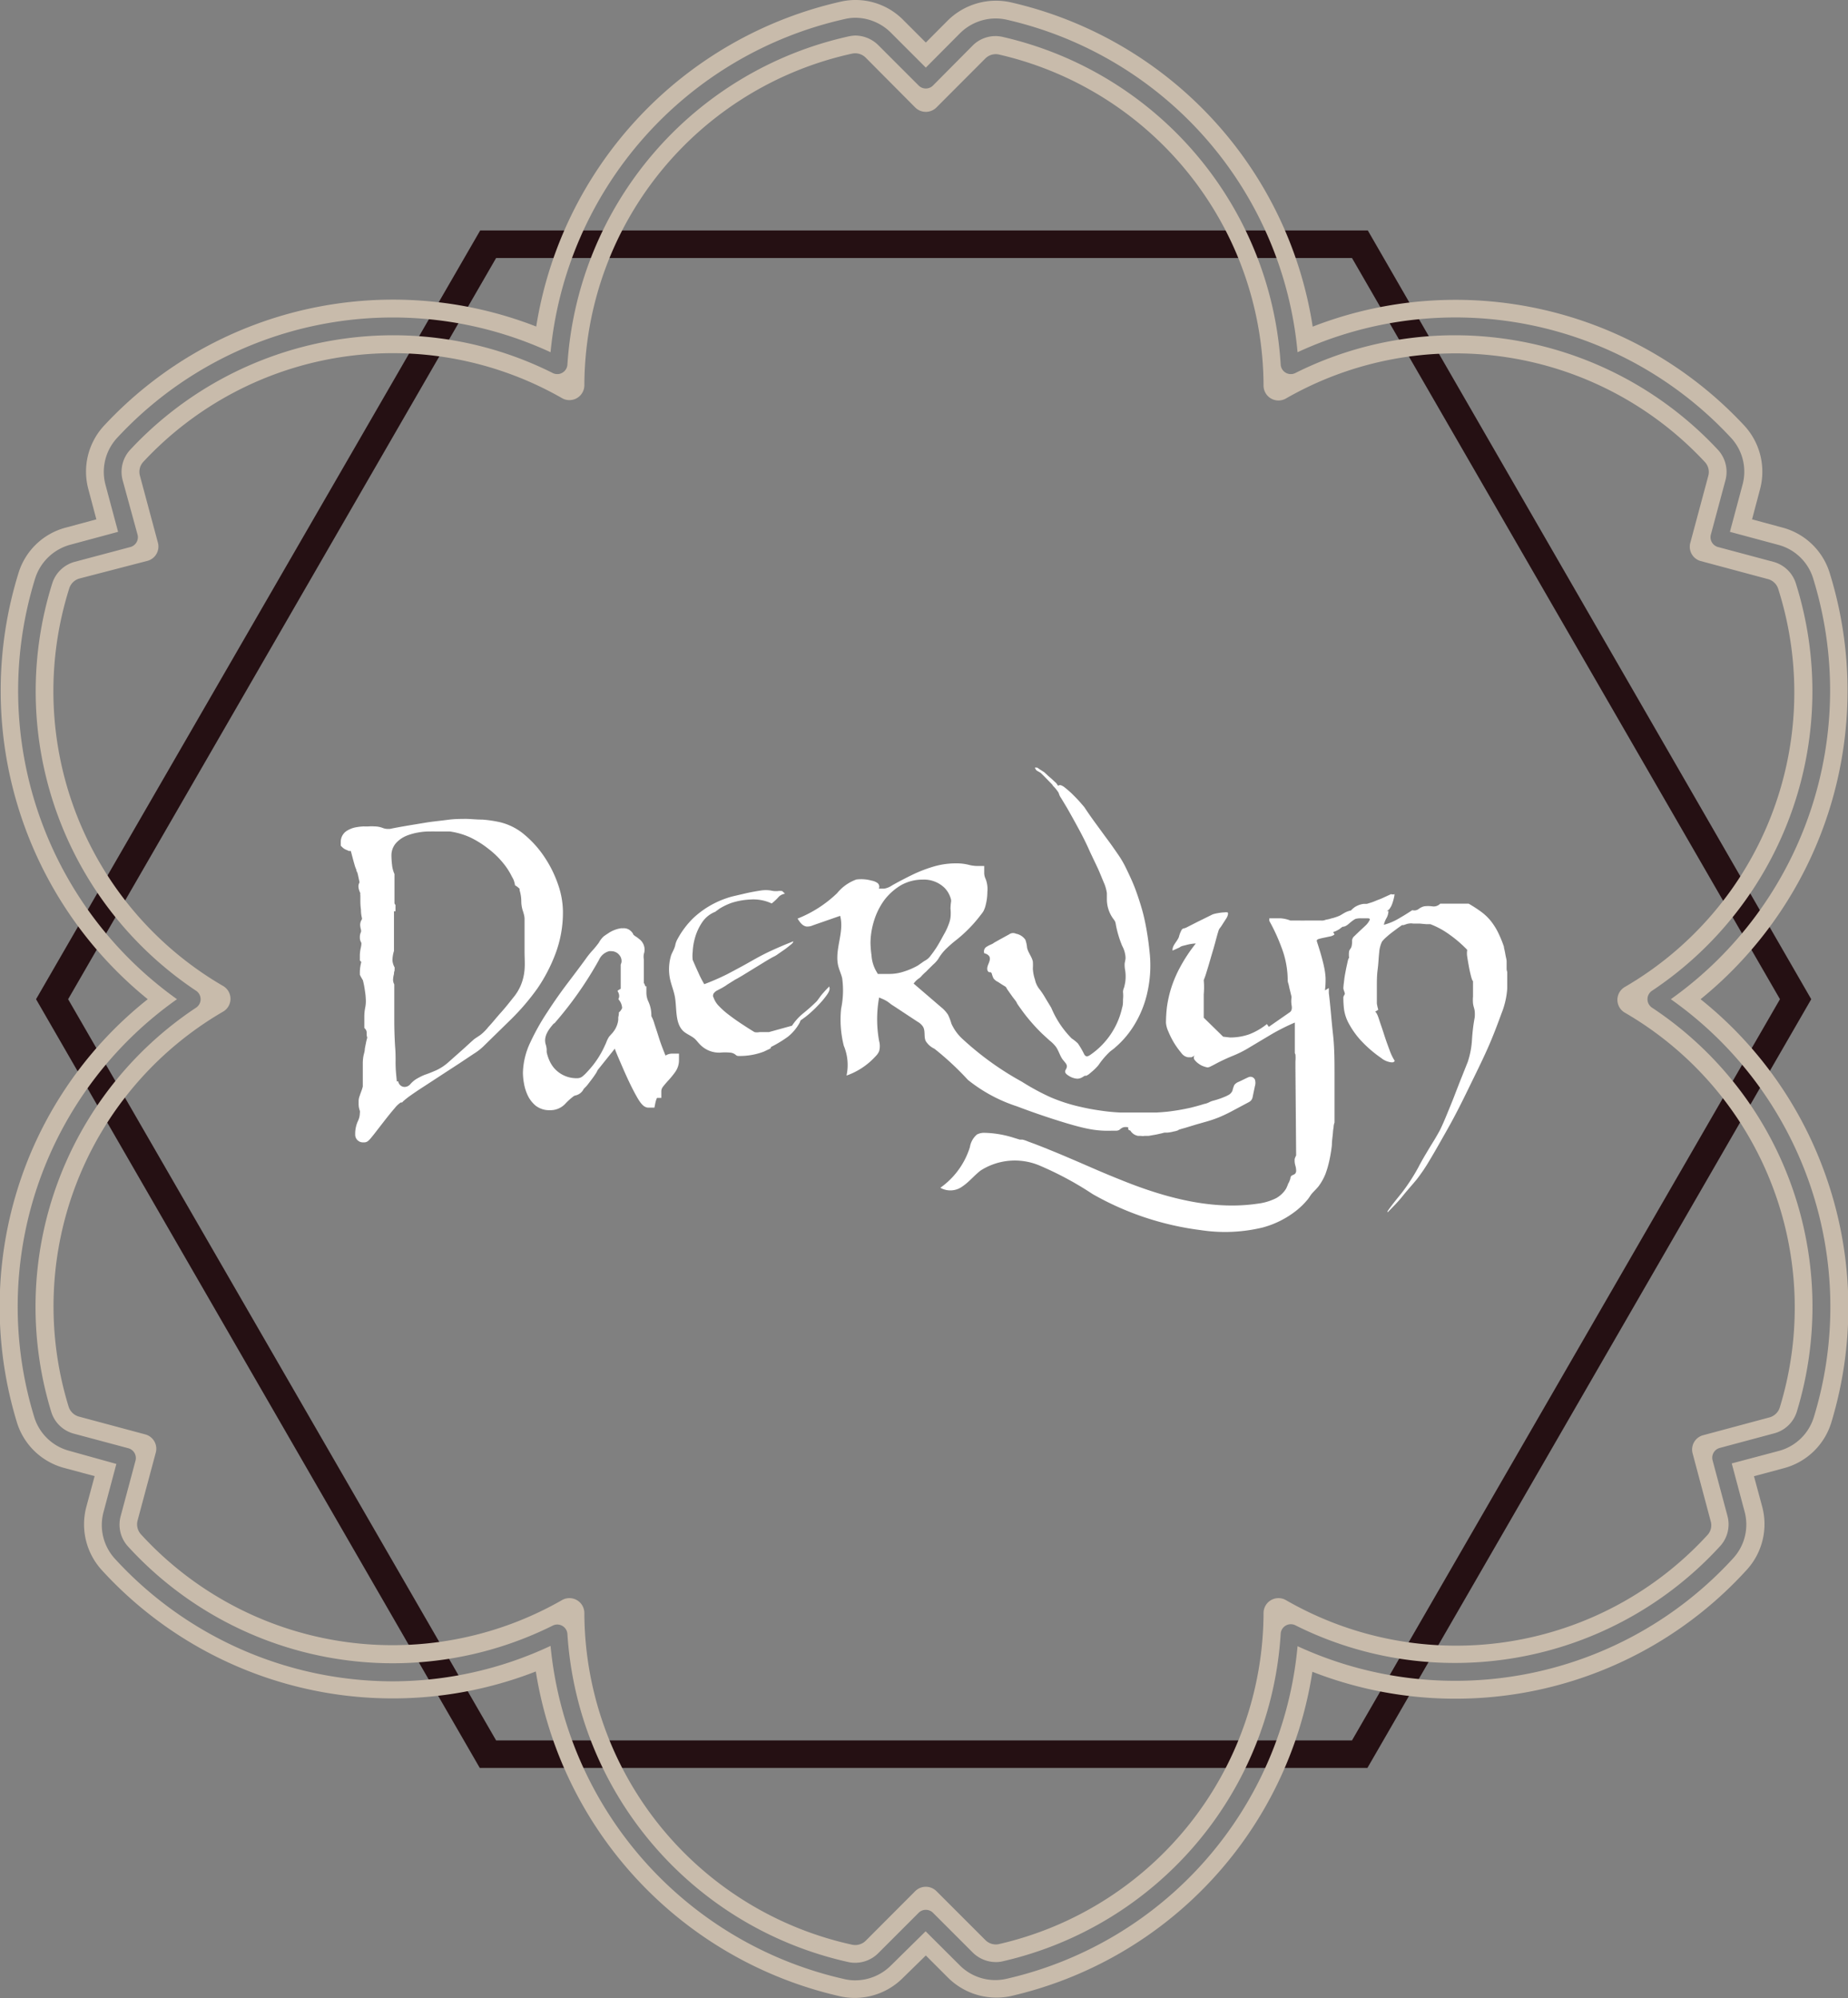 <svg id="Layer_1" data-name="Layer 1" xmlns="http://www.w3.org/2000/svg" viewBox="0 0 182 196.81"><rect x="0" y="0" width="182" height="196.81" fill="#808080" stroke="none"/><defs><style>.cls-1{fill:#251013;}.cls-2{fill:#c8bbab;}.cls-3{fill:#fff;}</style></defs><path class="cls-1" d="M136.16,23.11H48.74L5,98.82l43.7,75.71h87.42l43.71-75.71ZM134.6,171.82H50.31l-42.15-73,42.15-73H134.6l42.15,73Z" transform="translate(-1.45 -0.41)"/><path class="cls-2" d="M177.6,116.41a35.2,35.2,0,0,0-13.47-16.77,1,1,0,0,1,0-1.64,35.44,35.44,0,0,0,14.18-40.15,3.2,3.2,0,0,0-2.22-2.11l-5.46-1.46a1,1,0,0,1-.69-1.2l1.44-5.37a3.2,3.2,0,0,0-.74-3,35.42,35.42,0,0,0-25.93-11.28A35.06,35.06,0,0,0,129,37.16a1,1,0,0,1-1.42-.82A35.32,35.32,0,0,0,100.22,4.05a3.17,3.17,0,0,0-3,.87L93.32,8.85a1,1,0,0,1-1.38,0l-4-4a3.26,3.26,0,0,0-2.27-.94A3.81,3.81,0,0,0,85,4,35.44,35.44,0,0,0,57.33,36.34a1,1,0,0,1-1.42.82A35.06,35.06,0,0,0,40.2,33.43,35.42,35.42,0,0,0,14.27,44.71a3.2,3.2,0,0,0-.74,3L15,53.08a1,1,0,0,1-.69,1.2L8.82,55.74A3.2,3.2,0,0,0,6.6,57.85,35.44,35.44,0,0,0,20.78,98a1,1,0,0,1,0,1.64A35.35,35.35,0,0,0,6.5,139.47a3.18,3.18,0,0,0,2.23,2.14l5.38,1.44a1,1,0,0,1,.69,1.2l-1.46,5.46a3.18,3.18,0,0,0,.71,3,35.31,35.31,0,0,0,41.86,7.79,1,1,0,0,1,1.42.82A35.42,35.42,0,0,0,85,193.65a3.05,3.05,0,0,0,.67.07,3.22,3.22,0,0,0,2.27-.94l4-4a1,1,0,0,1,1.38,0l3.93,3.93a3.24,3.24,0,0,0,2.27.94,2.74,2.74,0,0,0,.7-.08,35.32,35.32,0,0,0,27.36-32.28,1,1,0,0,1,1.42-.82,35,35,0,0,0,15.71,3.72h0a35.39,35.39,0,0,0,26.15-11.51,3.18,3.18,0,0,0,.71-3l-1.46-5.46a1,1,0,0,1,.69-1.2l5.37-1.44a3.18,3.18,0,0,0,2.24-2.14A35.42,35.42,0,0,0,177.6,116.41ZM176.74,139a1.47,1.47,0,0,1-1,1l-6.59,1.77a1.46,1.46,0,0,0-1,1.79l1.78,6.68a1.41,1.41,0,0,1-.32,1.35A33.56,33.56,0,0,1,128.09,158a1.47,1.47,0,0,0-2.2,1.27h0a33.57,33.57,0,0,1-26.06,32.61,1.45,1.45,0,0,1-1.34-.4l-4.82-4.82a1.48,1.48,0,0,0-2.08,0l-4.88,4.89a1.47,1.47,0,0,1-1.34.39A33.56,33.56,0,0,1,59,159.27h0a1.47,1.47,0,0,0-2.2-1.27,33.58,33.58,0,0,1-41.48-6.49,1.47,1.47,0,0,1-.32-1.35l1.79-6.68a1.46,1.46,0,0,0-1-1.79l-6.59-1.77a1.47,1.47,0,0,1-1-1,33.57,33.57,0,0,1,15.21-38.87,1.46,1.46,0,0,0,0-2.54A33.58,33.58,0,0,1,8.26,58.39a1.47,1.47,0,0,1,1-1L16,55.64a1.46,1.46,0,0,0,1-1.79l-1.77-6.59a1.44,1.44,0,0,1,.33-1.36,33.56,33.56,0,0,1,41.27-6.26A1.47,1.47,0,0,0,59,38.37h0A33.56,33.56,0,0,1,85.37,5.69a1.47,1.47,0,0,1,1.34.4L91.59,11a1.48,1.48,0,0,0,2.08,0l4.82-4.83a1.45,1.45,0,0,1,1.34-.39,33.57,33.57,0,0,1,26.06,32.61h0a1.47,1.47,0,0,0,2.2,1.27,33.56,33.56,0,0,1,41.27,6.26,1.44,1.44,0,0,1,.33,1.36l-1.77,6.59a1.46,1.46,0,0,0,1,1.79l6.67,1.79a1.45,1.45,0,0,1,1,1,33.56,33.56,0,0,1-15.11,39.16,1.46,1.46,0,0,0,0,2.54A33.57,33.57,0,0,1,176.74,139Z" transform="translate(-1.45 -0.41)"/><path class="cls-2" d="M180.87,115.15a38.57,38.57,0,0,0-11.94-16.33,39.12,39.12,0,0,0,12.71-42A6.65,6.65,0,0,0,177,52.37l-3-.81.78-2.94a6.69,6.69,0,0,0-1.54-6.29,38.83,38.83,0,0,0-42.51-9.75A38.84,38.84,0,0,0,101,.64a6.76,6.76,0,0,0-6.22,1.8L92.63,4.6,90.41,2.38A6.6,6.6,0,0,0,84.26.57a39.11,39.11,0,0,0-30,32A38.84,38.84,0,0,0,11.7,42.33a6.66,6.66,0,0,0-1.54,6.29l.78,2.94-3,.81a6.63,6.63,0,0,0-4.65,4.42A39.12,39.12,0,0,0,16,98.82,38.49,38.49,0,0,0,4,115.15a39,39,0,0,0-.88,25.36A6.67,6.67,0,0,0,7.83,145l2.94.79-.81,3a6.69,6.69,0,0,0,1.5,6.24,38.79,38.79,0,0,0,42.76,10,39.11,39.11,0,0,0,30,32,6.69,6.69,0,0,0,6.15-1.82L92.63,193l2.15,2.15a6.76,6.76,0,0,0,4.74,2A6.65,6.65,0,0,0,101,197a38.84,38.84,0,0,0,29.7-31.94,38.76,38.76,0,0,0,42.74-10A6.67,6.67,0,0,0,175,148.8l-.81-3,2.94-.79a6.67,6.67,0,0,0,4.67-4.48A39,39,0,0,0,180.87,115.15ZM180.08,140a4.93,4.93,0,0,1-3.45,3.31L172,144.54l1.26,4.72a4.91,4.91,0,0,1-1.11,4.61,37.07,37.07,0,0,1-42.91,8.67,37.08,37.08,0,0,1-28.63,32.75A4.94,4.94,0,0,1,96,194l-3.39-3.38L89.18,194a5,5,0,0,1-3.51,1.45,4.54,4.54,0,0,1-1-.11,37.3,37.3,0,0,1-29-32.83A36.73,36.73,0,0,1,40.2,166a37.13,37.13,0,0,1-27.44-12.08,4.92,4.92,0,0,1-1.11-4.61l1.26-4.72L8.28,143.3A4.93,4.93,0,0,1,4.83,140,37.07,37.07,0,0,1,18.88,98.82,37.33,37.33,0,0,1,4.93,57.32a5,5,0,0,1,3.44-3.26l4.71-1.27-1.24-4.63A4.93,4.93,0,0,1,13,43.52,37,37,0,0,1,55.67,35.1a37.3,37.3,0,0,1,29-32.82,4.55,4.55,0,0,1,1-.12,5,5,0,0,1,3.51,1.46l3.45,3.45L96,3.68a5,5,0,0,1,3.5-1.45,4.92,4.92,0,0,1,1.09.12A37.05,37.05,0,0,1,129.24,35.1a37,37,0,0,1,42.68,8.42,4.9,4.9,0,0,1,1.14,4.64l-1.24,4.63,4.72,1.27A4.91,4.91,0,0,1,180,57.32,37.31,37.31,0,0,1,166,98.82,37.07,37.07,0,0,1,180.08,140Z" transform="translate(-1.45 -0.41)"/><path class="cls-3" d="M56.17,94.3a11.52,11.52,0,0,0,.72-4.15,8.36,8.36,0,0,0-.49-2.66,11.57,11.57,0,0,0-1.32-2.66,10.26,10.26,0,0,0-1.95-2.19,5.82,5.82,0,0,0-2.47-1.26,12.22,12.22,0,0,0-1.7-.25c-.67,0-1.2-.07-1.62-.07s-1.12,0-1.78.09-1.32.15-2,.25l-2,.33c-.63.11-1.2.21-1.72.32h-.19a1.37,1.37,0,0,1-.49-.09,2.34,2.34,0,0,0-.86-.16,2.94,2.94,0,0,0-.51,0,4.57,4.57,0,0,1-.52,0,5.7,5.7,0,0,0-.83.1,2.58,2.58,0,0,0-.87.36,1.29,1.29,0,0,0-.56,1.1v.34l.18.18a1.1,1.1,0,0,0,.35.22l.12.05.14.07H36l.18.68c.06.24.13.47.19.69a3.26,3.26,0,0,0,.18.49c0,.06,0,.13.08.23a4,4,0,0,1,.11.44l.12.56a.81.81,0,0,0-.11.39,1.36,1.36,0,0,0,.08.41,1.86,1.86,0,0,0,.11.27.56.56,0,0,0,0,.23v.6a6.93,6.93,0,0,0,.06.82c0,.42.07.67.1.82l0,.08-.06.11a1,1,0,0,0-.12.44,2.06,2.06,0,0,0,.09.53l0,.17v0a1.25,1.25,0,0,0-.12.46v.08a1,1,0,0,0,.15.55v.11s0,.13-.07.44a3.62,3.62,0,0,0-.08.64V95l.14.15-.06.27a4.14,4.14,0,0,0-.08.68v.3l.06.13s.06.12.19.34l.06.1V97a8.33,8.33,0,0,1,.19,1,6.46,6.46,0,0,1,.09,1,3.24,3.24,0,0,1-.06.64,4.55,4.55,0,0,0-.09.94v1.06l.15.18a.55.55,0,0,1,.08.28c0,.19,0,.36.06.49l-.09.35q-.07.34-.15.75c0,.27-.1.52-.14.75a4.39,4.39,0,0,0-.06.6v2.24s0,.06,0,.14a3.81,3.81,0,0,1-.13.42c-.07.19-.13.35-.18.51a1.44,1.44,0,0,0-.1.46v.31a1.88,1.88,0,0,0,.12.69.56.56,0,0,1,0,.21,1.87,1.87,0,0,1-.17.76,3,3,0,0,0-.29,1.28v.08a.76.76,0,0,0,.79.78h.07c.36,0,.49-.17,1-.81l1-1.29c.36-.46.71-.9,1.05-1.29a2.52,2.52,0,0,1,.58-.54l.13,0,.09-.1a7.78,7.78,0,0,1,.76-.6c.38-.27.84-.58,1.37-.92L45,106.24l1.69-1.1,1.41-.94a5.57,5.57,0,0,0,.94-.72l2.8-2.74a23,23,0,0,0,2.55-3A16,16,0,0,0,56.17,94.3Zm-3.06,1.61a5.08,5.08,0,0,1-.39,1.59A4.84,4.84,0,0,1,52,98.66c-.38.48-.79,1-1.23,1.49s-.84,1-1.22,1.4a4.62,4.62,0,0,1-.8.8l-.45.3-.16.11-.29.26-.8.73-1.51,1.34a4.89,4.89,0,0,1-1.13.73c-.32.14-.65.28-1,.4s-.58.25-.84.39a2.6,2.6,0,0,0-.72.59h0a.75.75,0,0,1-.54.26.64.64,0,0,1-.64-.55l-.14,0-.06-.64a12.06,12.06,0,0,1-.06-1.41c0-.35,0-.82-.05-1.39-.06-1-.08-1.84-.08-2.59V97.36l0,0a1,1,0,0,1-.12-.44,2.51,2.51,0,0,1,.09-.58c0-.23.06-.32.06-.34v-.14a.52.52,0,0,0,0-.18A1.67,1.67,0,0,1,40.1,95a3.21,3.21,0,0,1,.15-.93V90.16l.15,0v-.51a.21.21,0,0,0,0-.1l-.1-.16v-2.9a2.81,2.81,0,0,1-.24-.9,8.58,8.58,0,0,1-.06-.92,1.82,1.82,0,0,1,.49-1.27,2.9,2.9,0,0,1,1-.68,5.7,5.7,0,0,1,1.15-.32,6.17,6.17,0,0,1,1.07-.1h.15a3.6,3.6,0,0,1,.41,0l.52,0,.55,0,.33,0h.08a7.26,7.26,0,0,1,2,.58A9.38,9.38,0,0,1,49.54,84,8.35,8.35,0,0,1,51,85.41a6.63,6.63,0,0,1,.87,1.35,1.8,1.8,0,0,1,.11.2,1.09,1.09,0,0,1,.1.25,2.07,2.07,0,0,1,.09.39h0a1.88,1.88,0,0,1,.35.25l.1.09,0,.14a3.79,3.79,0,0,1,.17,1.13,3.09,3.09,0,0,0,.13.84,4,4,0,0,1,.12.4,1.83,1.83,0,0,1,.07.42c0,.42,0,.91,0,1.46s0,1.18,0,1.79S53.16,95.34,53.11,95.91ZM67,104.37a2.61,2.61,0,0,1-.12-.28c-.2-.5-.39-1-.56-1.55s-.33-1-.47-1.46a3,3,0,0,0-.25-.59v-.12a3.21,3.21,0,0,0-.3-1.33,2.06,2.06,0,0,1-.19-.86v-.63H65a1,1,0,0,0-.14-.33V94.91a1.55,1.55,0,0,1,0-.55,1.3,1.3,0,0,0-.49-1.49,2.55,2.55,0,0,0-.28-.21,1.27,1.27,0,0,1-.29-.23l0-.05a1.2,1.2,0,0,0-.37-.39,1,1,0,0,0-.58-.16h-.21a3,3,0,0,0-1.35.54l-.1.06-.27.19a2.21,2.21,0,0,0-.45.56,1.27,1.27,0,0,1-.13.19,9.25,9.25,0,0,1-.63.75,8.9,8.9,0,0,0-.61.78c-.48.66-1.06,1.43-1.72,2.3s-1.37,1.87-2,2.85a22.57,22.57,0,0,0-1.69,3,7.36,7.36,0,0,0-.74,3,6.3,6.3,0,0,0,.11,1.1,4.62,4.62,0,0,0,.37,1.16,3,3,0,0,0,.78,1,2.17,2.17,0,0,0,1.38.44,2,2,0,0,0,1.53-.63,6,6,0,0,1,.78-.71l0,0a.51.51,0,0,1,.22-.11,1.18,1.18,0,0,0,.82-.65h0l.18-.18a2.76,2.76,0,0,0,.24-.28l.39-.51c.15-.2.26-.36.35-.5a1.27,1.27,0,0,0,.14-.24.61.61,0,0,0,.07-.14L62,103.69c.06.19.18.49.4,1s.53,1.24.84,1.91.61,1.27.91,1.8c.39.69.71,1.1,1.17,1.1h.58L66,109c.05-.2.09-.31.11-.37l.05-.09h.42v-.63a.74.74,0,0,1,.14-.44c.16-.21.35-.43.56-.66a8.35,8.35,0,0,0,.66-.81,2,2,0,0,0,.38-1.19v-.63h-.64A1.18,1.18,0,0,0,67,104.37Zm-4.6-4.27s0,0,0,.05l0,.1a2.33,2.33,0,0,1-.06.35l0,.2a1.76,1.76,0,0,1-.09.47,2.26,2.26,0,0,1-.38.74,2.49,2.49,0,0,1-.25.29l-.19.22a2.82,2.82,0,0,0-.27.55l-.06.14c-.07.15-.14.31-.22.47a9,9,0,0,1-1.12,1.75c-.21.26-.45.52-.69.77l-.17.15,0,0a.83.83,0,0,1-.61.25h-.16a2.91,2.91,0,0,1-2.11-1,3,3,0,0,1-.38-.57,4,4,0,0,1-.35-1c0-.09,0-.19,0-.28a2.54,2.54,0,0,0-.08-.43c-.3-.87.38-1.64.78-2.11l.05,0a36.36,36.36,0,0,0,4.4-6.26,1.52,1.52,0,0,1,1-.86.76.76,0,0,1,.21,0,1,1,0,0,1,.78.36.93.93,0,0,1,.23.71,1.23,1.23,0,0,1-.08.25h0s0,.1,0,.14v2.24l-.3.18v.07a.86.86,0,0,1,.15.45.73.73,0,0,1-.08.33h0a1.39,1.39,0,0,1,.37.87A1.12,1.12,0,0,1,62.43,100.1Zm20-1.76s-.13.16-.27.36-.24.32-.28.36c-.39.38-.81.76-1.27,1.13a5.5,5.5,0,0,0-1.13,1.24l-2.28.63s-.08,0-.21,0l-.23,0-.48,0a1.23,1.23,0,0,1-.49,0c-.4-.24-.82-.51-1.26-.8s-.85-.58-1.23-.87a7.86,7.86,0,0,1-1-.88,2.22,2.22,0,0,1-.55-.87c-.07-.09-.06-.21,0-.37A1.15,1.15,0,0,1,72,98l.59-.31.33-.2a3.76,3.76,0,0,1,.33-.22l.62-.39q.14-.06.69-.39l1.19-.73,1.19-.73q.56-.33.69-.39a2.52,2.52,0,0,0,.46-.28l.65-.45c.22-.16.41-.32.59-.46s.25-.25.25-.33c-.85.33-1.63.67-2.34,1s-1.4.72-2.07,1.1-1.37.75-2.07,1.12a23.17,23.17,0,0,1-2.29,1,9.73,9.73,0,0,1-.58-1.13c-.21-.45-.39-.87-.56-1.26a3.34,3.34,0,0,1,0-.79,5.9,5.9,0,0,1,.23-1.4,5.26,5.26,0,0,1,.7-1.51,2.78,2.78,0,0,1,1.37-1.07c-.12,0,0,0,.28-.24a6.12,6.12,0,0,1,1.28-.62A7.16,7.16,0,0,1,75.36,89a4.26,4.26,0,0,1,2.09.39,5.5,5.5,0,0,0,.62-.57,1.07,1.07,0,0,1,.69-.39l-.27-.26a1.49,1.49,0,0,0-.46,0,2.19,2.19,0,0,1-.69-.06,3.31,3.31,0,0,0-.94,0c-.45.07-.91.15-1.37.25l-1.29.3a6.93,6.93,0,0,0-.73.21,9,9,0,0,0-3.26,1.94A8.59,8.59,0,0,0,68.12,93a1.91,1.91,0,0,0-.17.51c-.08.36-.3.69-.41,1a4.72,4.72,0,0,0-.1,2.33c.13.59.37,1.16.48,1.76.2,1.16,0,2.55.81,3.35.35.32.81.47,1.16.78.17.16.31.36.48.53a2.61,2.61,0,0,0,2,.82,5.57,5.57,0,0,1,1,0,1,1,0,0,1,.44.15c.15.1.18.18.37.18a6.65,6.65,0,0,0,2.5-.43l.4-.19.25-.12.06-.15a11.94,11.94,0,0,0,1.65-1,4.57,4.57,0,0,0,1.16-1.38l.1-.24a8.54,8.54,0,0,0,.75-.56c.34-.29.68-.6,1-.95a8.16,8.16,0,0,0,.84-1c.23-.33.31-.57.24-.74l0-.09c-.1.09-.23.23-.41.42Zm14.38,8.43a15.2,15.2,0,0,0,4.82,2.6c1.58.6,3.19,1.15,4.81,1.64.74.22,1.48.43,2.24.58a9.71,9.71,0,0,0,2.28.18l.45,0a.62.62,0,0,0,.32-.09,1.66,1.66,0,0,1,.21-.16.69.69,0,0,1,.41-.11s.25,0,.25.06a.47.47,0,0,0,0,.17.22.22,0,0,0,.15.1s.06,0,.09.08a1.14,1.14,0,0,0,.36.33,1.33,1.33,0,0,0,.35.13l.17,0,.11,0a1.22,1.22,0,0,0,.38,0l.39,0,.75-.13.58-.13a1.83,1.83,0,0,1,.25-.06h.26a3.5,3.5,0,0,0,.66-.12,1.31,1.31,0,0,0,.34-.09c.06,0,.1-.06.15-.08s.39-.12.58-.17l1.15-.35.88-.25a12.59,12.59,0,0,0,1.31-.44,14.53,14.53,0,0,0,1.38-.66l1.52-.81a.9.9,0,0,0,.29-.21.83.83,0,0,0,.16-.4l.21-1a1.08,1.08,0,0,0,0-.64.48.48,0,0,0-.63-.24c-.33.14-.65.32-1,.47a1,1,0,0,0-.4.3,3.22,3.22,0,0,0-.18.55.87.87,0,0,1-.32.39,3.29,3.29,0,0,1-.42.21,8.33,8.33,0,0,1-1.06.37,2.28,2.28,0,0,0-.44.15,1.78,1.78,0,0,1-.56.2c-.43.14-.86.25-1.29.36a21.78,21.78,0,0,1-2.26.39q-.57.06-1.14.09l-.58,0h-.28l-.7,0c-.66,0-1.32,0-2,0a19,19,0,0,1-2-.2c-.65-.09-1.29-.21-1.93-.36a16.64,16.64,0,0,1-2.95-.95,23.27,23.27,0,0,1-2.82-1.53,29.55,29.55,0,0,1-5.8-4.17,4.62,4.62,0,0,1-1.13-1.54,5.28,5.28,0,0,0-.34-.89,3.19,3.19,0,0,0-.68-.74l-2.7-2.32a2.07,2.07,0,0,1,.49-.49,1.06,1.06,0,0,0,.23-.19,4.64,4.64,0,0,1,.5-.49c.23-.24.47-.47.71-.71a2.79,2.79,0,0,0,.49-.54,4.66,4.66,0,0,1,.85-1.07,11.9,11.9,0,0,1,1-.86,13.68,13.68,0,0,0,2.23-2.27c.12-.16.26-.32.37-.5a2.54,2.54,0,0,0,.22-.6,5.21,5.21,0,0,0,.17-1.3A2.77,2.77,0,0,0,98.53,87a1.39,1.39,0,0,1-.15-.63V85.7h-.63a3.58,3.58,0,0,1-.87-.11,4.93,4.93,0,0,0-1.23-.15,7.78,7.78,0,0,0-2.4.36,13.81,13.81,0,0,0-2.06.82c-.61.3-1.25.63-1.9,1a1.94,1.94,0,0,1-.76.31H88a.45.45,0,0,0-.14-.56,1.43,1.43,0,0,0-.57-.23,3.8,3.8,0,0,0-1.5-.11,4.33,4.33,0,0,0-1.9,1.35A12,12,0,0,1,80,90.88c.21.34.47.72.87.78a1.34,1.34,0,0,0,.65-.12l2.67-.93c.44,1.6-.57,3.31-.19,4.92.1.41.29.8.39,1.21a8.75,8.75,0,0,1-.1,3,10.51,10.51,0,0,0,.26,3.66,4.92,4.92,0,0,1,.27,2.94,7,7,0,0,0,2.89-1.93,1.51,1.51,0,0,0,.32-.47,1.89,1.89,0,0,0,0-1,11.9,11.9,0,0,1,0-4.29h0s.29.13.35.15a3.36,3.36,0,0,1,.42.22c.18.11.33.25.51.37l.25.16.5.33,1,.66.76.5a1.53,1.53,0,0,1,.54.5c.24.42.06,1,.26,1.4a2,2,0,0,0,.86.76A28.8,28.8,0,0,1,96.78,106.77Zm-6.23-10.7a4.57,4.57,0,0,1-1.59.26H87.9L87.71,96a3.61,3.61,0,0,1-.43-1.5,10.61,10.61,0,0,1-.1-1.19,7.51,7.51,0,0,1,.36-2.25,6.8,6.8,0,0,1,1-2,5.79,5.79,0,0,1,1.63-1.46,4.32,4.32,0,0,1,2.16-.56,2.91,2.91,0,0,1,2.12.79A2.5,2.5,0,0,1,95.11,89a.75.75,0,0,1,0,.26,4.6,4.6,0,0,0-.05.64,4.1,4.1,0,0,1,0,.86,2.29,2.29,0,0,1-.07.36,6.14,6.14,0,0,1-.59,1.34c-.25.46-.5.93-.79,1.37-.15.22-.3.44-.47.65a1.67,1.67,0,0,1-.5.49c-.28.15-.54.37-.81.54A6.76,6.76,0,0,1,90.55,96.07Zm7.84-1.77a.79.79,0,0,1,.48.28c.16.26,0,.58-.11.86s-.14.6.1.72c0,0,.1,0,.15,0a.24.24,0,0,1,.12.16,2.85,2.85,0,0,0,.16.44,1.17,1.17,0,0,0,.35.31,1.28,1.28,0,0,1,.25.15l.25.16.26.16a.38.38,0,0,1,.15.13l.08.15.16.23.34.48c.12.17.26.33.38.51a.47.47,0,0,1,.06.09.69.69,0,0,0,.1.19c.1.15.2.3.31.44.21.3.42.58.65.86a18.23,18.23,0,0,0,1.45,1.59l.73.67a3.46,3.46,0,0,1,.61.6c.32.43.43,1,.77,1.38.15.19.36.38.33.61s-.17.31-.17.48.2.32.37.42a1.72,1.72,0,0,0,.84.28,1,1,0,0,0,.49-.15l.23-.14.15,0a1.57,1.57,0,0,0,.42-.29,5.76,5.76,0,0,0,.77-.74,8.07,8.07,0,0,1,1.17-1.37l.37-.28.37-.33a9.28,9.28,0,0,0,.69-.71,9.37,9.37,0,0,0,.85-1.14,10.43,10.43,0,0,0,1.41-3.5,12,12,0,0,0,.2-3.71c-.08-.81-.18-1.55-.3-2.24s-.26-1.36-.44-2-.4-1.32-.65-2-.56-1.35-.92-2.09a9.74,9.74,0,0,0-.79-1.37c-.37-.54-.76-1.1-1.19-1.67l-1.22-1.67c-.39-.54-.7-1-.94-1.36l-.44-.51c-.24-.27-.5-.53-.77-.8a10.15,10.15,0,0,0-.78-.67c-.25-.17-.42-.22-.52-.14s-.14-.14-.28-.26L105,77.1c-.15-.13-.3-.25-.43-.38l-.27-.25-.39-.25-.31-.21h-.23a.68.68,0,0,0,.08.17.48.48,0,0,0,.16.16l.31.17.32.31.39.4.36.37c.1.1.15.17.15.2a3.92,3.92,0,0,1,.55.67.76.76,0,0,1,.06.16,1.53,1.53,0,0,0,.21.4l.6,1q.57,1,1.11,2c.36.66.7,1.33,1,2s.64,1.35.94,2c.2.45.38.91.57,1.36a3.78,3.78,0,0,1,.28,1c0,.21,0,.43,0,.64a3.26,3.26,0,0,0,.63,1.88,2.2,2.2,0,0,1,.17.25,1.46,1.46,0,0,1,.09.36,10.42,10.42,0,0,0,.62,2.06,2.71,2.71,0,0,1,.33,1.16c0,.21-.07.4-.09.61a3.22,3.22,0,0,0,.06.69,4.05,4.05,0,0,1,0,1.1,4.88,4.88,0,0,1-.12.55,1.08,1.08,0,0,0-.1.43,3.55,3.55,0,0,1,0,.73c0,.28,0,.55-.09.83a7.63,7.63,0,0,1-3.13,4.63c-.13.09-.3.19-.44.12a.43.43,0,0,1-.15-.15,8.36,8.36,0,0,0-.63-1.09,4.24,4.24,0,0,0-.62-.5,9.48,9.48,0,0,1-2-3c-.19-.33-.39-.64-.6-1s-.4-.64-.63-.93a2.22,2.22,0,0,1-.38-.86,4,4,0,0,1-.21-1.09,5.34,5.34,0,0,0,0-.69c-.1-.48-.47-.88-.57-1.37a2.94,2.94,0,0,0-.17-.78,1.44,1.44,0,0,0-.92-.59.66.66,0,0,0-.67.06l-.69.38-.24.13-.46.26a1,1,0,0,0-.17.11c-.18.12-.4.17-.58.3A.54.54,0,0,0,98.39,94.3Zm51.44,1.53v-.42s0-.12,0-.3-.06-.37-.1-.58-.07-.41-.11-.57a1.73,1.73,0,0,1-.06-.32,11.6,11.6,0,0,0-.62-1.49,6.54,6.54,0,0,0-.72-1.1,5.27,5.27,0,0,0-.91-.85,13.77,13.77,0,0,0-1.22-.79h-2.8a.89.89,0,0,1-.81.26,3.06,3.06,0,0,0-.77,0,1.49,1.49,0,0,0-.55.27.72.72,0,0,1-.62.11c-.38.25-.82.53-1.31.81a5.65,5.65,0,0,1-1.49.63,2.3,2.3,0,0,1,.27-.68,1.47,1.47,0,0,0,.18-.68H138a.6.6,0,0,0,.34-.27,2,2,0,0,0,.24-.49,4.61,4.61,0,0,0,.15-.53,1.91,1.91,0,0,0,.06-.37s0,0,0,0-.14.07-.34,0l-.28.13-.46.21a4,4,0,0,1-.45.19l-.28.11a4.89,4.89,0,0,1-.73.26.83.83,0,0,1-.21.06c-.09,0-.19,0-.28,0a2.07,2.07,0,0,0-.87.31,2.12,2.12,0,0,0-.39.34,2.16,2.16,0,0,0-.49.16c-.22.1-.42.25-.64.36a5.24,5.24,0,0,1-.7.24,1.47,1.47,0,0,0-.28.08L132,91a.84.84,0,0,1-.26.07,1.92,1.92,0,0,1-.24,0H130a5.53,5.53,0,0,1-.56,0l-.57,0h-.34a3.25,3.25,0,0,0-1-.22c-.39,0-.75,0-1.07,0v.26a18.34,18.34,0,0,1,1.22,2.67,9.05,9.05,0,0,1,.59,3.19s0,.12.06.3.08.36.13.55.09.36.13.53a2,2,0,0,1,.06.28,2.45,2.45,0,0,0,0,.77c.07.34,0,.58-.17.7l-2.07,1.44-.19-.27a6.61,6.61,0,0,1-1.72,1,5.67,5.67,0,0,1-1.91.32l-.68-.08L120,100.64v-.87c0-.45,0-.93,0-1.43a8,8,0,0,0,0-1.4,8.53,8.53,0,0,0,.28-.81c.14-.44.28-.92.43-1.44s.3-1,.44-1.53.24-.88.32-1.13a.84.84,0,0,1,.15-.25c.1-.13.2-.29.3-.45l.29-.45a1.15,1.15,0,0,0,.13-.25c.07-.2.07-.32,0-.36a1,1,0,0,0-.32,0,3.73,3.73,0,0,0-.61.07,3.44,3.44,0,0,0-.52.12l-1.52.75-1.06.54a1.17,1.17,0,0,1-.24.09.32.32,0,0,0-.24.14,3,3,0,0,0-.28.72c-.18.46-.67.83-.62,1.33l.67-.3a.94.94,0,0,1,.28-.15l.4-.1a4.21,4.21,0,0,1,.94-.15,15.42,15.42,0,0,0-1.56,2.36,11.83,11.83,0,0,0-.89,2.11,11.52,11.52,0,0,0-.4,1.83,14.26,14.26,0,0,0-.09,1.51,2.48,2.48,0,0,0,.22.83,8.66,8.66,0,0,0,.57,1.14,8,8,0,0,0,.72,1,1,1,0,0,0,.68.43l.3,0a.79.79,0,0,0,.34-.21.38.38,0,0,0,0,.48,1.79,1.79,0,0,0,.4.37,1.77,1.77,0,0,0,.53.27,1.72,1.72,0,0,0,.36.09,1,1,0,0,0,.3-.11l.3-.15a17.89,17.89,0,0,1,1.83-.87,11.07,11.07,0,0,0,1.72-.87l2.06-1.23a20.82,20.82,0,0,1,2.36-1.19v.38c0,.2,0,.41,0,.62s0,.42,0,.61,0,.31,0,.36v.22c0,.11,0,.23,0,.36s0,.27,0,.38a.37.37,0,0,0,.06.21,3.83,3.83,0,0,1,0,.68c0,.35,0,.58,0,.68l.07,8.59a1.16,1.16,0,0,0-.09.19.71.71,0,0,0-.06.19v.19a1.78,1.78,0,0,0,.08.45,1.71,1.71,0,0,1,.07.45.48.48,0,0,1-.07.29.52.52,0,0,1-.17.13,1.11,1.11,0,0,0-.19.09.32.32,0,0,0-.13.21c0,.12-.07.25-.11.37s-.09.15-.12.24-.11.29-.18.43a2.16,2.16,0,0,1-.27.38,2.74,2.74,0,0,1-.72.59,5.58,5.58,0,0,1-1.85.55c-4,.59-8.11-.35-11.92-1.75q-.81-.3-1.62-.63c-.71-.28-1.42-.58-2.13-.88l-2.12-.92c-.71-.3-1.42-.61-2.13-.9s-1.42-.58-2.14-.85l-.54-.2a3.31,3.31,0,0,0-.53-.18h-.16l-.11,0-.62-.19a10.28,10.28,0,0,0-2.8-.48,1.58,1.58,0,0,0-.8.16,2.06,2.06,0,0,0-.7,1.25,7.7,7.7,0,0,1-2.91,4,2,2,0,0,0,2.2-.15c.65-.44,1.14-1.07,1.77-1.55a6.26,6.26,0,0,1,5.75-.51,32.5,32.5,0,0,1,5.29,2.84,28.74,28.74,0,0,0,10.62,3.54,15.79,15.79,0,0,0,6.09-.25,9.2,9.2,0,0,0,3.35-1.68,7.48,7.48,0,0,0,1.1-1.08c.16-.19.28-.43.45-.62s.42-.43.61-.66A5.38,5.38,0,0,0,132,116a10,10,0,0,0,.39-1.38,13.73,13.73,0,0,0,.23-1.43c0-.48.09-.92.11-1.32a4.21,4.21,0,0,1,.06-.44c0-.24.07-.39.09-.47v-4.59c0-1.41,0-2.77-.15-4.1s-.24-2.67-.41-4.06v-.49l-.38.23a8.87,8.87,0,0,0,.06-1.21,6.56,6.56,0,0,0-.14-1.06c-.07-.35-.17-.73-.28-1.13s-.26-.87-.43-1.4c-.05-.12,0-.21.17-.26a5.38,5.38,0,0,1,.54-.13l.61-.13a.92.92,0,0,0,.41-.19,2,2,0,0,0-.14-.23,2.51,2.51,0,0,0,.66-.32,1.94,1.94,0,0,1,.29-.21h.06c.34-.05.57-.34.83-.53a2.82,2.82,0,0,1,.36-.24,2,2,0,0,1,.54-.06h.66c.19,0,.25.07.2.17a1.9,1.9,0,0,1-.43.57l-.57.53-.51.49a.62.62,0,0,0-.22.42,2,2,0,0,1-.06.62,1,1,0,0,1-.11.21.86.86,0,0,0-.12.22,2.25,2.25,0,0,0,0,.68c-.06,0-.11.18-.17.46s-.13.58-.19.92a9.43,9.43,0,0,0-.15,1,6.07,6.07,0,0,0-.06.61,1.42,1.42,0,0,0,.07.26,1.69,1.69,0,0,1,.08.27.68.68,0,0,1-.08.17.44.44,0,0,0-.07.17v.07a9.44,9.44,0,0,0,.07,1.15,4.13,4.13,0,0,0,.46,1.36,8.28,8.28,0,0,0,1.11,1.59,11.92,11.92,0,0,0,2.1,1.83,1.43,1.43,0,0,0,.28.19,1.85,1.85,0,0,0,.42.17,1.22,1.22,0,0,0,.35.06.27.27,0,0,0,.27-.15,5,5,0,0,1-.51-1.06c-.19-.51-.37-1-.55-1.57s-.34-1-.49-1.47-.28-.69-.38-.74l.31-.19a4.39,4.39,0,0,1-.14-.62c0-.14,0-.32,0-.55s0-.57,0-1.11,0-1.11.08-1.7.09-1.15.15-1.66a2.91,2.91,0,0,1,.28-1.08,3.3,3.3,0,0,1,.36-.38c.19-.17.39-.34.61-.51l.6-.45.4-.28h.15l.24-.08a1,1,0,0,1,.29-.07,1.16,1.16,0,0,1,.41,0l.64,0,.65.06.41,0a8.17,8.17,0,0,1,1.93,1.06,12.14,12.14,0,0,1,1.7,1.47,2.08,2.08,0,0,0,0,.68c.05.33.11.67.17,1s.14.67.21.94.14.43.19.46v1.51a3.89,3.89,0,0,0,0,.68,2.26,2.26,0,0,0,.09.41,2.57,2.57,0,0,1,.08.38,4.14,4.14,0,0,1,0,.57,17.64,17.64,0,0,0-.27,2.2A8.5,8.5,0,0,1,146,105l-.59,1.48c-.24.6-.48,1.22-.73,1.87s-.51,1.27-.76,1.88-.48,1.13-.68,1.53c0,0-.15.27-.37.65s-.48.78-.74,1.22-.61,1-1,1.76a19.32,19.32,0,0,1-1.62,2.49c-.51.63-1,1.23-1.4,1.81a.16.16,0,0,0,0,.12c.5-.51,1-1,1.47-1.59s.95-1.11,1.4-1.66a17.12,17.12,0,0,0,1.25-1.85c.55-.91,1.16-2,1.81-3.15s1.33-2.49,2-3.87,1.34-2.72,1.91-4,1-2.45,1.39-3.51a8,8,0,0,0,.55-2.42V96.13A.88.88,0,0,1,149.83,95.83Z" transform="translate(-1.45 -0.41)"/></svg>